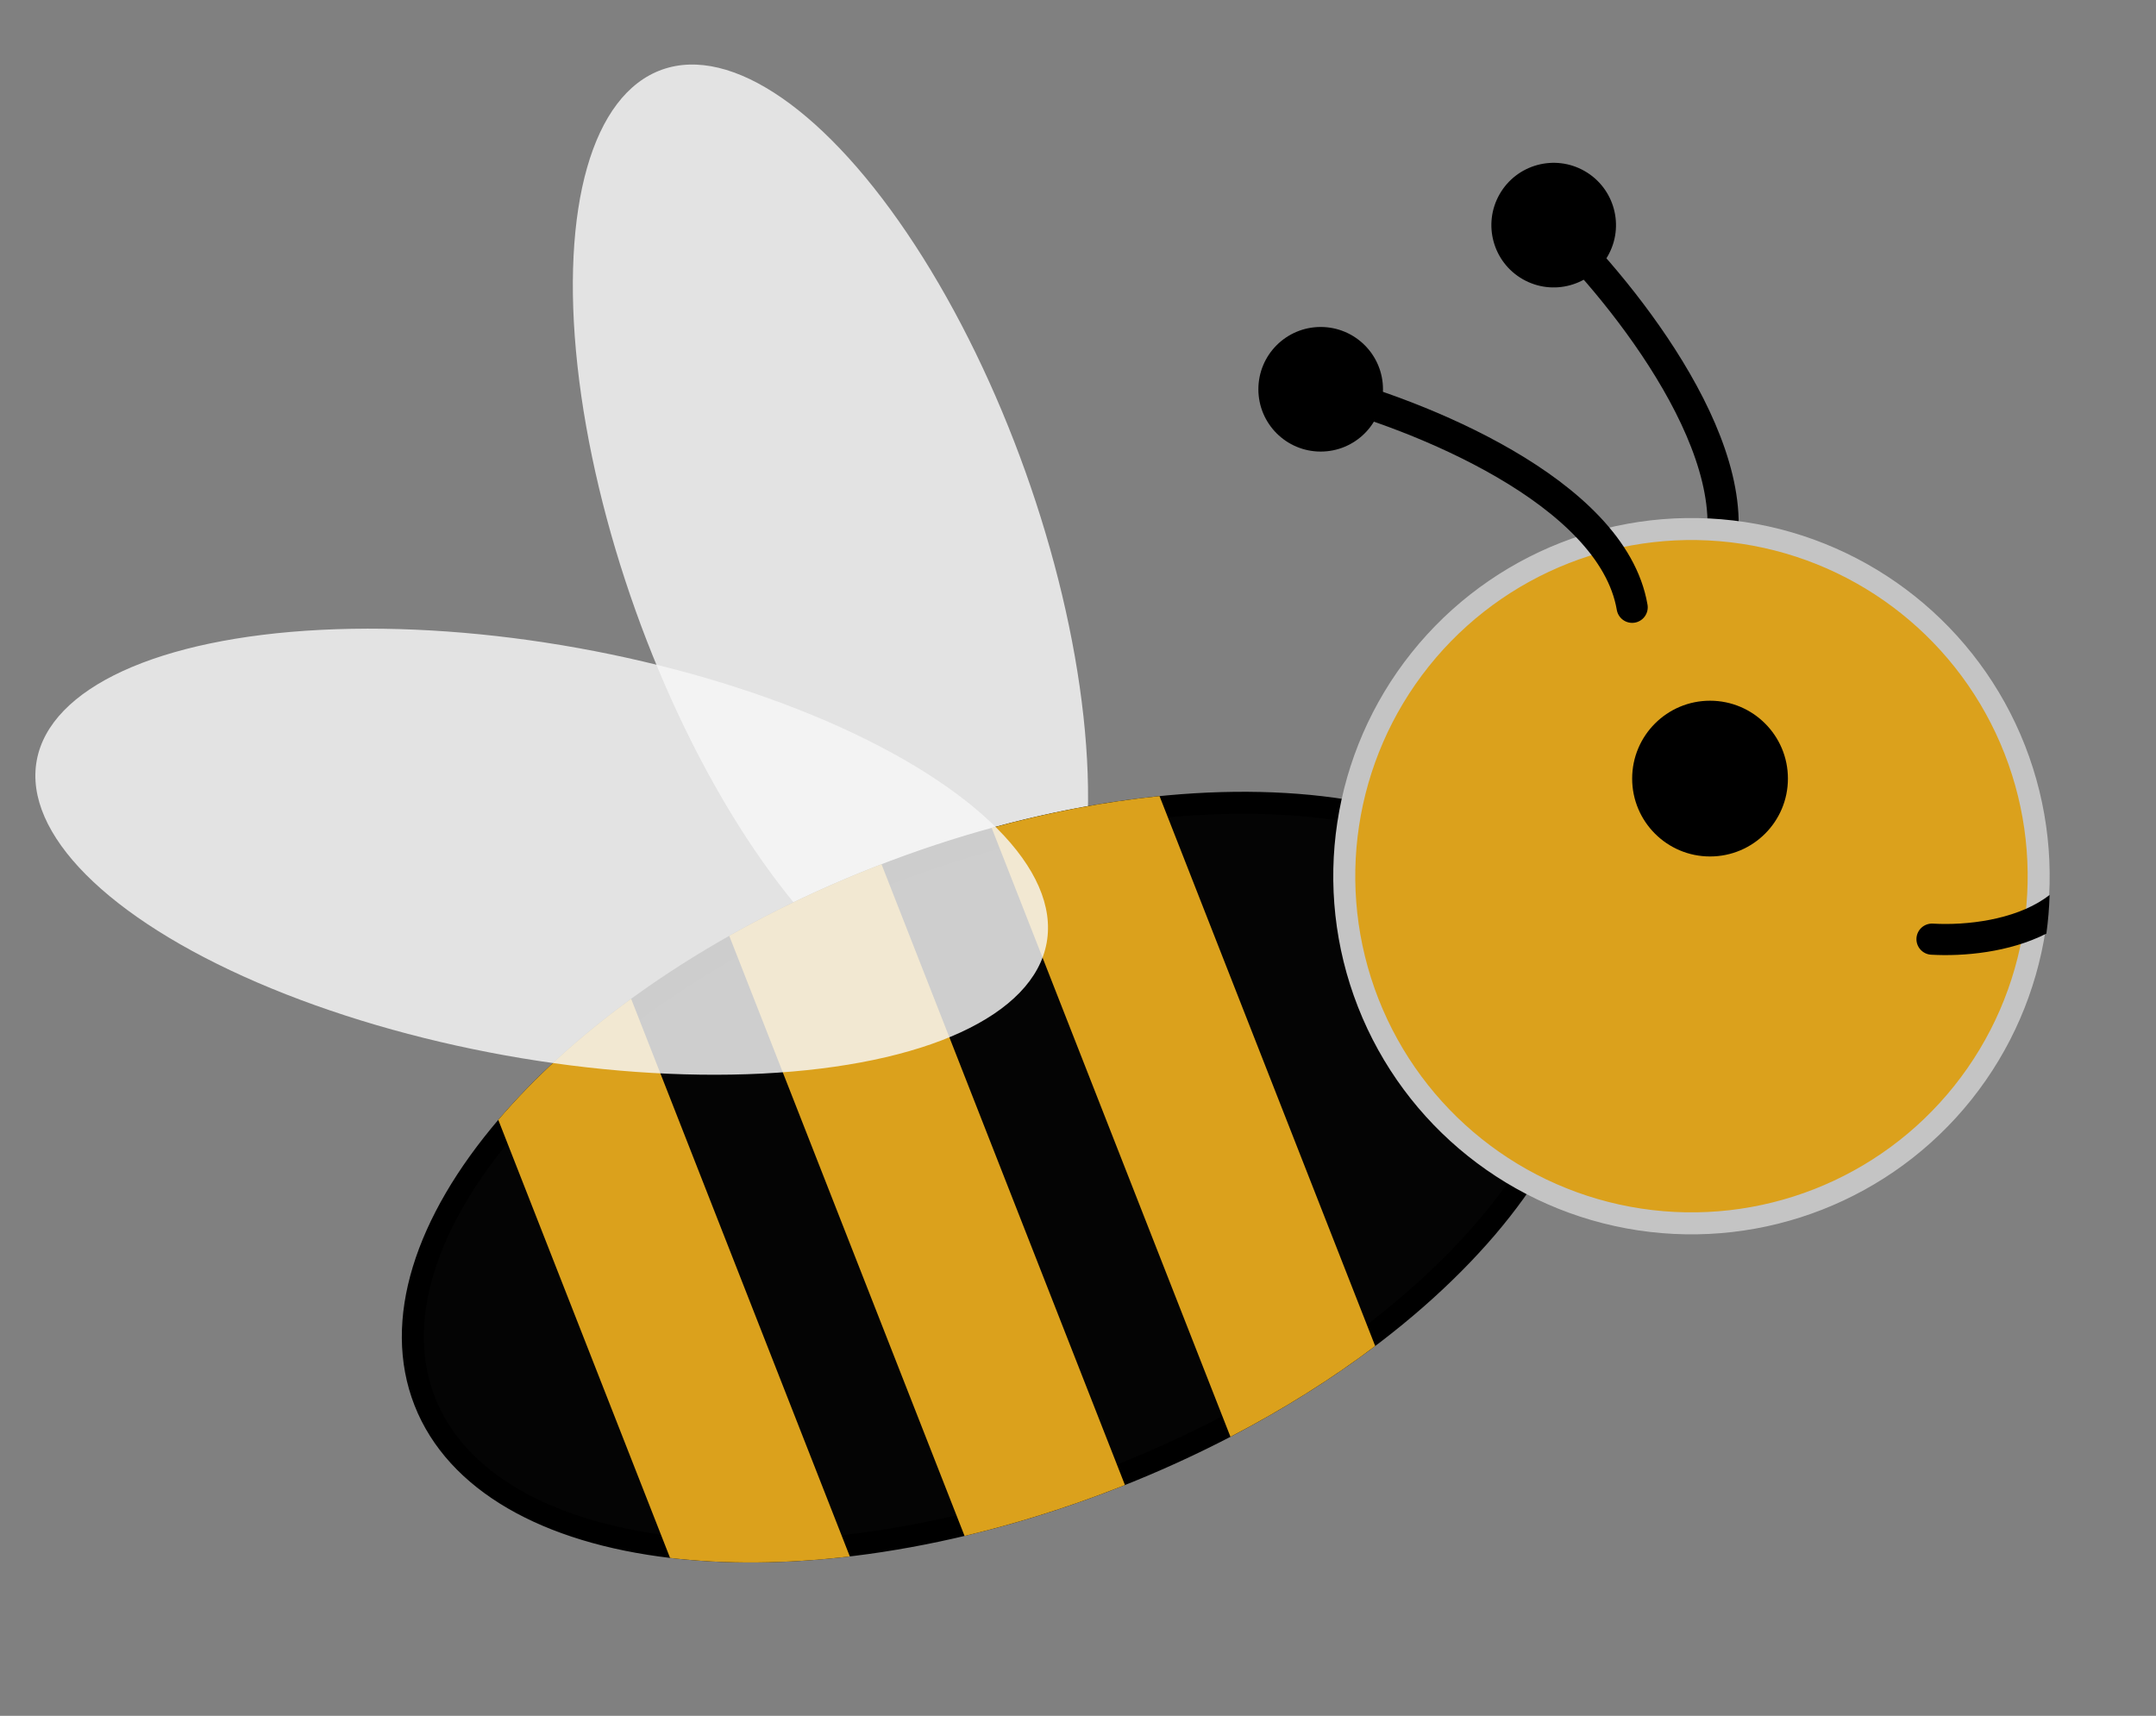 <svg width="98" height="78" viewBox="0 0 98 78" fill="none" xmlns="http://www.w3.org/2000/svg">
<rect x="0" y="0" width="98" height="78" fill="#808080" stroke="none"/>
<path d="M70.622 10.234C73.841 13.348 79.821 20.835 77.979 25.872" stroke="black" stroke-width="1.416" stroke-linecap="round"/>
<circle cx="70.622" cy="10.234" r="2.832" transform="rotate(29.812 70.622 10.234)" fill="black"/>
<ellipse cx="37.748" cy="24.595" rx="22.756" ry="9.406" transform="rotate(70.33 37.748 24.595)" fill="#F7F7F7" fill-opacity="0.83"/>
<path d="M71.314 43.318C72.741 46.959 71.3 51.452 67.559 55.829C63.833 60.186 57.908 64.317 50.66 67.159C43.412 70 36.258 70.996 30.564 70.331C24.845 69.663 20.734 67.346 19.307 63.705C17.879 60.063 19.32 55.57 23.062 51.194C26.788 46.836 32.712 42.705 39.961 39.864C47.209 37.023 54.362 36.027 60.057 36.692C65.776 37.359 69.886 39.676 71.314 43.318Z" fill="#040404" stroke="black"/>
<circle cx="76.885" cy="39.831" r="15.782" transform="rotate(-21.405 76.885 39.831)" fill="#DBA11C" stroke="#C4C4C4"/>
<path fill-rule="evenodd" clip-rule="evenodd" d="M28.688 45.405L38.628 70.754C35.709 71.099 32.949 71.117 30.458 70.822L22.649 50.907C24.276 48.998 26.313 47.136 28.688 45.405Z" fill="#DBA11C"/>
<path fill-rule="evenodd" clip-rule="evenodd" d="M40.068 39.286L51.134 67.509C51.037 67.547 50.94 67.586 50.843 67.624C48.487 68.547 46.139 69.278 43.844 69.823L33.148 42.542C35.202 41.382 37.422 40.322 39.778 39.398C39.875 39.361 39.971 39.323 40.068 39.286Z" fill="#DBA11C"/>
<path fill-rule="evenodd" clip-rule="evenodd" d="M55.93 65.316L45.076 37.635C47.696 36.916 50.261 36.437 52.706 36.19L62.509 61.19C60.548 62.672 58.34 64.064 55.93 65.316Z" fill="#DBA11C"/>
<path fill-rule="evenodd" clip-rule="evenodd" d="M93.164 40.683C93.147 41.273 93.097 41.861 93.017 42.441C91.329 43.297 89.256 43.484 87.779 43.4C87.389 43.378 87.09 43.043 87.112 42.653C87.135 42.263 87.469 41.964 87.86 41.987C89.414 42.075 91.52 41.813 92.929 40.854C93.01 40.799 93.088 40.742 93.164 40.683Z" fill="black"/>
<ellipse cx="24.622" cy="38.718" rx="23.324" ry="9.406" transform="rotate(10.22 24.622 38.718)" fill="#F7F7F7" fill-opacity="0.83"/>
<circle cx="77.729" cy="35.394" r="3.54" fill="black"/>
<path d="M60.031 17.696C64.373 18.797 73.283 22.321 74.189 27.607" stroke="black" stroke-width="1.416" stroke-linecap="round"/>
<circle cx="60.031" cy="17.696" r="2.832" fill="black"/>
</svg>
